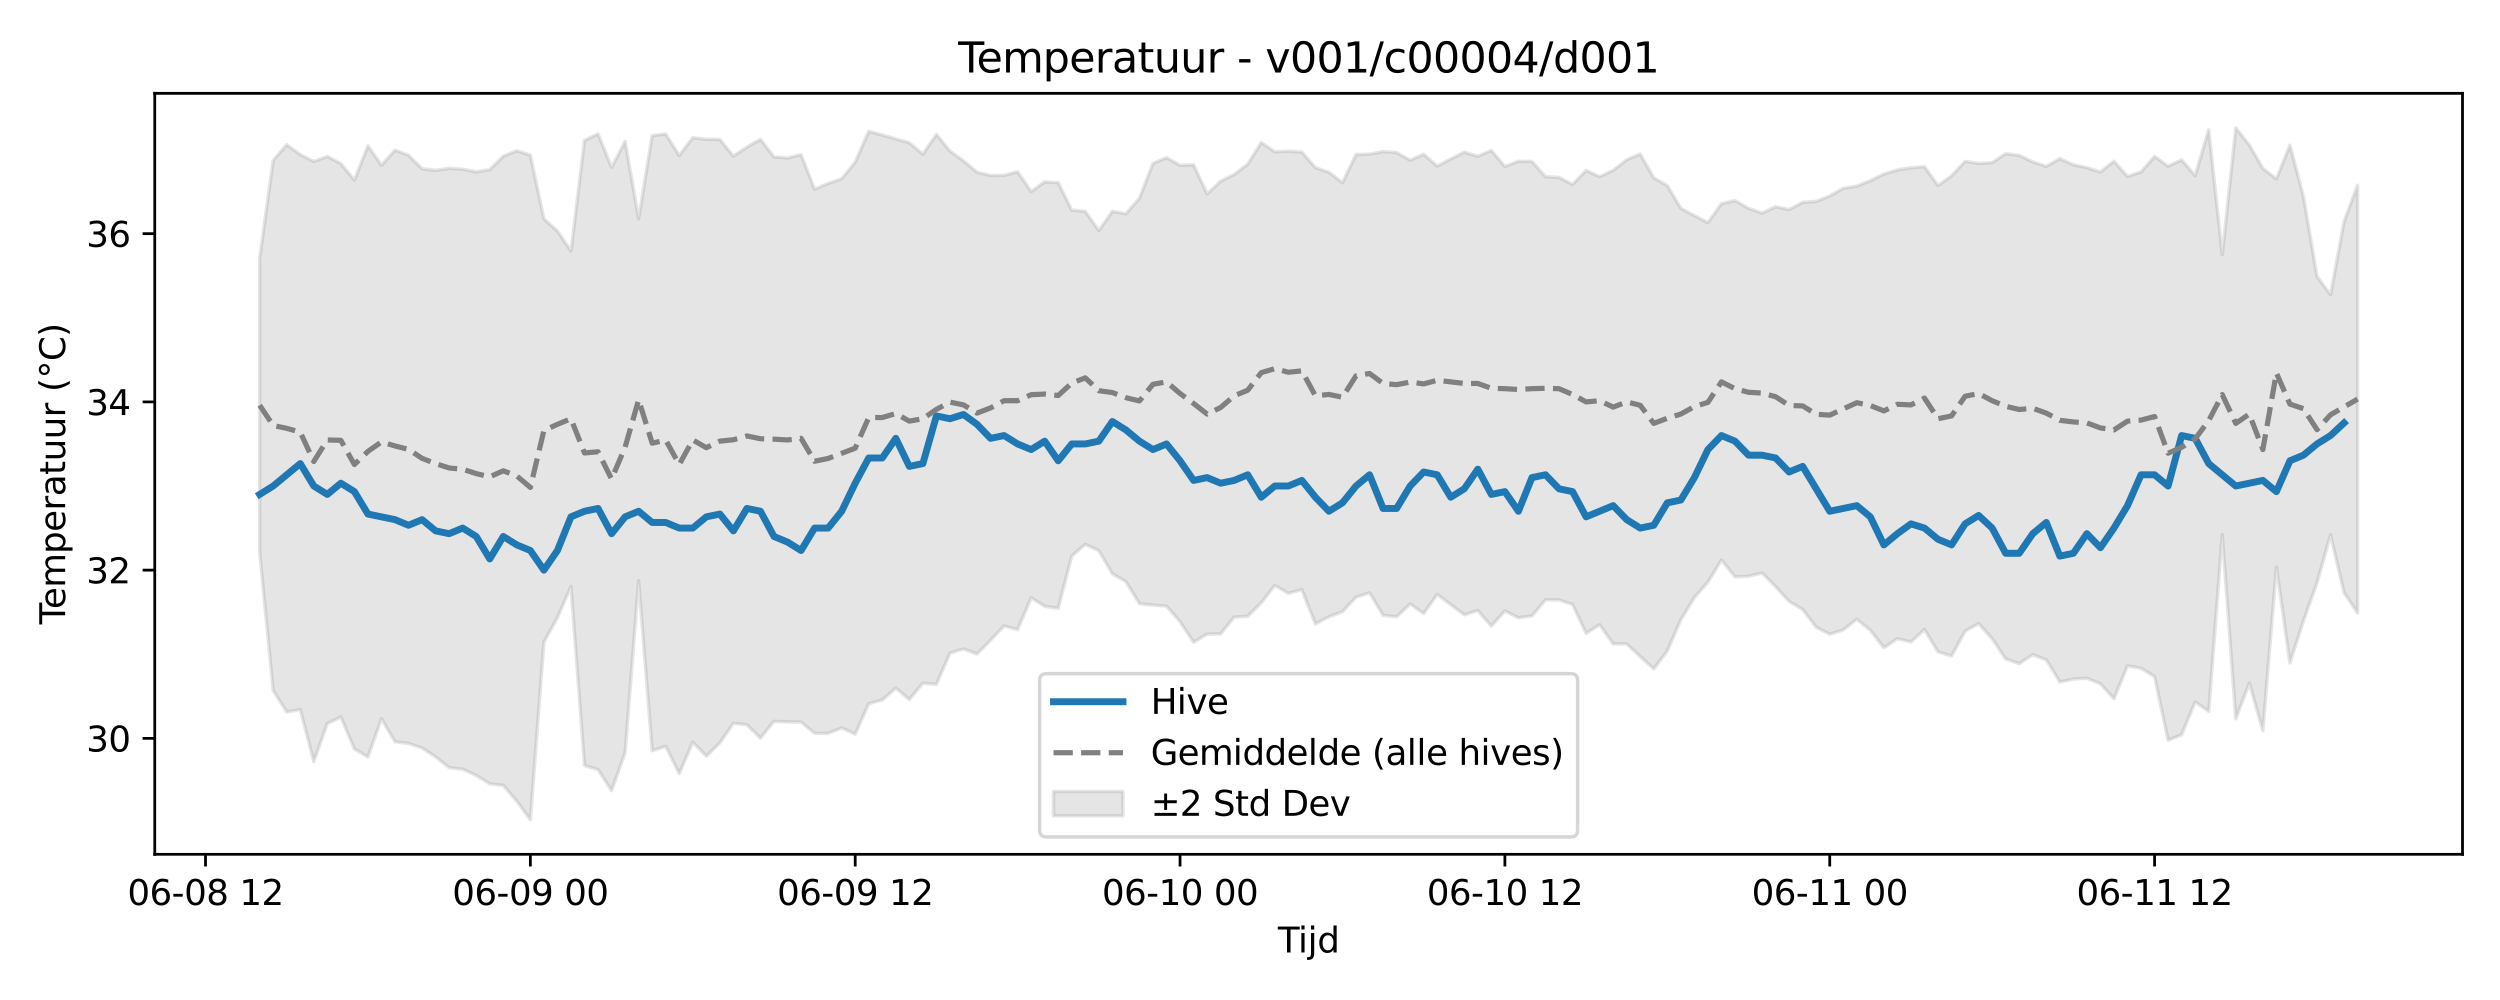 <?xml version="1.0" encoding="utf-8" standalone="no"?>
<!DOCTYPE svg PUBLIC "-//W3C//DTD SVG 1.1//EN"
  "http://www.w3.org/Graphics/SVG/1.1/DTD/svg11.dtd">
<svg xmlns:xlink="http://www.w3.org/1999/xlink" width="720pt" height="288pt" viewBox="0 0 720 288" xmlns="http://www.w3.org/2000/svg" version="1.1">
 <defs>
  <style type="text/css">*{stroke-linejoin: round; stroke-linecap: butt}</style>
 </defs>
 <g id="figure_1">
  <g id="patch_1">
   <path d="M 0 288 
L 720 288 
L 720 0 
L 0 0 
z
" style="fill: #ffffff"/>
  </g>
  <g id="axes_1">
   <g id="patch_2">
    <path d="M 44.57 246.04 
L 709.2 246.04 
L 709.2 26.88 
L 44.57 26.88 
z
" style="fill: #ffffff"/>
   </g>
   <g id="FillBetweenPolyCollection_1">
    <defs>
     <path id="mbc28a969ae" d="M 74.78 -213.606 
L 74.78 -128.963 
L 78.679 -89.103 
L 82.577 -82.957 
L 86.475 -83.626 
L 90.373 -68.701 
L 94.271 -79.645 
L 98.169 -81.492 
L 102.067 -72.284 
L 105.965 -70.018 
L 109.864 -81.007 
L 113.762 -74.368 
L 117.66 -73.886 
L 121.558 -72.576 
L 125.456 -70.032 
L 129.354 -66.911 
L 133.252 -66.468 
L 137.15 -64.689 
L 141.049 -62.23 
L 144.947 -61.813 
L 148.845 -57.256 
L 152.743 -51.922 
L 156.641 -103.058 
L 160.539 -110.128 
L 164.437 -119.093 
L 168.335 -67.538 
L 172.234 -66.352 
L 176.132 -60.285 
L 180.03 -71.196 
L 183.928 -120.732 
L 187.826 -71.797 
L 191.724 -73.058 
L 195.622 -65.21 
L 199.52 -74.254 
L 203.419 -70.231 
L 207.317 -74.052 
L 211.215 -79.679 
L 215.113 -79.271 
L 219.011 -75.41 
L 222.909 -80.245 
L 226.807 -80.083 
L 230.705 -80.036 
L 234.604 -76.801 
L 238.502 -76.781 
L 242.4 -78.378 
L 246.298 -76.568 
L 250.196 -85.342 
L 254.094 -86.393 
L 257.992 -89.825 
L 261.89 -86.552 
L 265.788 -91.234 
L 269.687 -90.917 
L 273.585 -99.903 
L 277.483 -101.111 
L 281.381 -99.646 
L 285.279 -103.599 
L 289.177 -107.704 
L 293.075 -106.668 
L 296.973 -115.84 
L 300.872 -113.388 
L 304.77 -112.816 
L 308.668 -127.865 
L 312.566 -131.222 
L 316.464 -129.406 
L 320.362 -122.736 
L 324.26 -120.5 
L 328.158 -114.125 
L 332.057 -113.734 
L 335.955 -113.431 
L 339.853 -108.961 
L 343.751 -103.052 
L 347.649 -105.371 
L 351.547 -105.459 
L 355.445 -110.261 
L 359.343 -110.515 
L 363.242 -114.401 
L 367.14 -119.373 
L 371.038 -117.132 
L 374.936 -118.176 
L 378.834 -108.302 
L 382.732 -110.401 
L 386.63 -111.833 
L 390.528 -116.006 
L 394.427 -117.283 
L 398.325 -110.783 
L 402.223 -110.362 
L 406.121 -114.052 
L 410.019 -111.315 
L 413.917 -116.803 
L 417.815 -113.85 
L 421.713 -110.939 
L 425.612 -112.144 
L 429.51 -107.679 
L 433.408 -112.063 
L 437.306 -110.089 
L 441.204 -110.619 
L 445.102 -115.235 
L 449 -115.211 
L 452.898 -113.918 
L 456.797 -105.578 
L 460.695 -108.087 
L 464.593 -102.569 
L 468.491 -102.527 
L 472.389 -98.906 
L 476.287 -95.357 
L 480.185 -100.537 
L 484.083 -109.514 
L 487.982 -115.905 
L 491.88 -120.343 
L 495.778 -126.709 
L 499.676 -121.885 
L 503.574 -122.047 
L 507.472 -122.964 
L 511.37 -119.045 
L 515.268 -114.792 
L 519.166 -112.476 
L 523.065 -107.357 
L 526.963 -105.339 
L 530.861 -106.581 
L 534.759 -109.649 
L 538.657 -106.475 
L 542.555 -101.447 
L 546.453 -104.062 
L 550.351 -103.11 
L 554.25 -106.71 
L 558.148 -100.258 
L 562.046 -99.067 
L 565.944 -106.209 
L 569.842 -108.419 
L 573.74 -104.037 
L 577.638 -98.226 
L 581.536 -96.881 
L 585.435 -99.453 
L 589.333 -97.963 
L 593.231 -91.594 
L 597.129 -92.425 
L 601.027 -92.69 
L 604.925 -91.048 
L 608.823 -86.785 
L 612.721 -96.249 
L 616.62 -95.524 
L 620.518 -93.137 
L 624.416 -74.818 
L 628.314 -76.4 
L 632.212 -85.84 
L 636.11 -83.128 
L 640.008 -134.065 
L 643.906 -80.967 
L 647.805 -91.269 
L 651.703 -77.557 
L 655.601 -124.711 
L 659.499 -97.068 
L 663.397 -109.19 
L 667.295 -120.132 
L 671.193 -133.965 
L 675.091 -117.283 
L 678.99 -111.473 
L 678.99 -234.649 
L 678.99 -234.649 
L 675.091 -224.195 
L 671.193 -203.113 
L 667.295 -208.386 
L 663.397 -231.414 
L 659.499 -246.169 
L 655.601 -236.484 
L 651.703 -239.494 
L 647.805 -246.239 
L 643.906 -251.158 
L 640.008 -214.641 
L 636.11 -250.612 
L 632.212 -237.403 
L 628.314 -241.944 
L 624.416 -240.133 
L 620.518 -242.948 
L 616.62 -238.485 
L 612.721 -237.184 
L 608.823 -241.571 
L 604.925 -238.463 
L 601.027 -239.704 
L 597.129 -240.546 
L 593.231 -242.3 
L 589.333 -240.084 
L 585.435 -241.363 
L 581.536 -243.242 
L 577.638 -243.743 
L 573.74 -241.162 
L 569.842 -240.933 
L 565.944 -241.527 
L 562.046 -237.364 
L 558.148 -234.559 
L 554.25 -239.988 
L 550.351 -239.667 
L 546.453 -239.061 
L 542.555 -237.869 
L 538.657 -235.955 
L 534.759 -234.396 
L 530.861 -233.773 
L 526.963 -231.554 
L 523.065 -229.997 
L 519.166 -229.723 
L 515.268 -227.638 
L 511.37 -228.461 
L 507.472 -226.618 
L 503.574 -227.997 
L 499.676 -230.235 
L 495.778 -229.334 
L 491.88 -223.894 
L 487.982 -225.91 
L 484.083 -227.994 
L 480.185 -234.549 
L 476.287 -236.768 
L 472.389 -243.64 
L 468.491 -241.98 
L 464.593 -238.939 
L 460.695 -237.112 
L 456.797 -238.928 
L 452.898 -234.857 
L 449 -236.91 
L 445.102 -237.116 
L 441.204 -241.501 
L 437.306 -241.57 
L 433.408 -240.057 
L 429.51 -244.672 
L 425.612 -242.975 
L 421.713 -244.18 
L 417.815 -242.193 
L 413.917 -240.162 
L 410.019 -243.574 
L 406.121 -241.875 
L 402.223 -244.066 
L 398.325 -244.337 
L 394.427 -243.605 
L 390.528 -243.497 
L 386.63 -235.365 
L 382.732 -238.412 
L 378.834 -239.704 
L 374.936 -244.211 
L 371.038 -244.447 
L 367.14 -244.283 
L 363.242 -246.948 
L 359.343 -240.721 
L 355.445 -237.745 
L 351.547 -235.818 
L 347.649 -232.137 
L 343.751 -240.532 
L 339.853 -240.391 
L 335.955 -242.611 
L 332.057 -240.924 
L 328.158 -230.92 
L 324.26 -226.429 
L 320.362 -227.155 
L 316.464 -221.561 
L 312.566 -227.128 
L 308.668 -227.486 
L 304.77 -235.383 
L 300.872 -235.618 
L 296.973 -232.82 
L 293.075 -238.531 
L 289.177 -237.495 
L 285.279 -237.447 
L 281.381 -238.4 
L 277.483 -241.665 
L 273.585 -244.488 
L 269.687 -249.283 
L 265.788 -243.583 
L 261.89 -246.88 
L 257.992 -247.991 
L 254.094 -249.116 
L 250.196 -250.167 
L 246.298 -241.291 
L 242.4 -236.52 
L 238.502 -235.157 
L 234.604 -233.521 
L 230.705 -243.475 
L 226.807 -242.506 
L 222.909 -242.806 
L 219.011 -247.871 
L 215.113 -245.625 
L 211.215 -243.025 
L 207.317 -247.845 
L 203.419 -247.897 
L 199.52 -248.335 
L 195.622 -243.228 
L 191.724 -249.415 
L 187.826 -248.946 
L 183.928 -224.986 
L 180.03 -247.24 
L 176.132 -239.809 
L 172.234 -249.431 
L 168.335 -247.552 
L 164.437 -215.724 
L 160.539 -221.459 
L 156.641 -224.976 
L 152.743 -243.327 
L 148.845 -244.568 
L 144.947 -243.01 
L 141.049 -239.133 
L 137.15 -238.52 
L 133.252 -239.278 
L 129.354 -239.528 
L 125.456 -238.944 
L 121.558 -239.4 
L 117.66 -243.281 
L 113.762 -244.76 
L 109.864 -240.428 
L 105.965 -245.995 
L 102.067 -236.154 
L 98.169 -240.866 
L 94.271 -242.944 
L 90.373 -241.487 
L 86.475 -243.461 
L 82.577 -246.322 
L 78.679 -241.792 
L 74.78 -213.606 
z
" style="stroke: #808080; stroke-opacity: 0.2"/>
    </defs>
    <g clip-path="url(#p307c1fec32)">
     <use xlink:href="#mbc28a969ae" x="0" y="288" style="fill: #808080; fill-opacity: 0.2; stroke: #808080; stroke-opacity: 0.2"/>
    </g>
   </g>
   <g id="matplotlib.axis_1">
    <g id="xtick_1">
     <g id="line2d_1">
      <defs>
       <path id="m9d43125514" d="M 0 0 
L 0 3.5 
" style="stroke: #000000; stroke-width: 0.8"/>
      </defs>
      <g>
       <use xlink:href="#m9d43125514" x="59.188" y="246.04" style="stroke: #000000; stroke-width: 0.8"/>
      </g>
     </g>
     <g id="text_1">
      <!-- 06-08 12 -->
      <g transform="translate(36.707 260.638) scale(0.1 -0.1)">
       <defs>
        <path id="DejaVuSans-30" d="M 2034 4250 
Q 1547 4250 1301 3770 
Q 1056 3291 1056 2328 
Q 1056 1369 1301 889 
Q 1547 409 2034 409 
Q 2525 409 2770 889 
Q 3016 1369 3016 2328 
Q 3016 3291 2770 3770 
Q 2525 4250 2034 4250 
z
M 2034 4750 
Q 2819 4750 3233 4129 
Q 3647 3509 3647 2328 
Q 3647 1150 3233 529 
Q 2819 -91 2034 -91 
Q 1250 -91 836 529 
Q 422 1150 422 2328 
Q 422 3509 836 4129 
Q 1250 4750 2034 4750 
z
" transform="scale(0.016)"/>
        <path id="DejaVuSans-36" d="M 2113 2584 
Q 1688 2584 1439 2293 
Q 1191 2003 1191 1497 
Q 1191 994 1439 701 
Q 1688 409 2113 409 
Q 2538 409 2786 701 
Q 3034 994 3034 1497 
Q 3034 2003 2786 2293 
Q 2538 2584 2113 2584 
z
M 3366 4563 
L 3366 3988 
Q 3128 4100 2886 4159 
Q 2644 4219 2406 4219 
Q 1781 4219 1451 3797 
Q 1122 3375 1075 2522 
Q 1259 2794 1537 2939 
Q 1816 3084 2150 3084 
Q 2853 3084 3261 2657 
Q 3669 2231 3669 1497 
Q 3669 778 3244 343 
Q 2819 -91 2113 -91 
Q 1303 -91 875 529 
Q 447 1150 447 2328 
Q 447 3434 972 4092 
Q 1497 4750 2381 4750 
Q 2619 4750 2861 4703 
Q 3103 4656 3366 4563 
z
" transform="scale(0.016)"/>
        <path id="DejaVuSans-2d" d="M 313 2009 
L 1997 2009 
L 1997 1497 
L 313 1497 
L 313 2009 
z
" transform="scale(0.016)"/>
        <path id="DejaVuSans-38" d="M 2034 2216 
Q 1584 2216 1326 1975 
Q 1069 1734 1069 1313 
Q 1069 891 1326 650 
Q 1584 409 2034 409 
Q 2484 409 2743 651 
Q 3003 894 3003 1313 
Q 3003 1734 2745 1975 
Q 2488 2216 2034 2216 
z
M 1403 2484 
Q 997 2584 770 2862 
Q 544 3141 544 3541 
Q 544 4100 942 4425 
Q 1341 4750 2034 4750 
Q 2731 4750 3128 4425 
Q 3525 4100 3525 3541 
Q 3525 3141 3298 2862 
Q 3072 2584 2669 2484 
Q 3125 2378 3379 2068 
Q 3634 1759 3634 1313 
Q 3634 634 3220 271 
Q 2806 -91 2034 -91 
Q 1263 -91 848 271 
Q 434 634 434 1313 
Q 434 1759 690 2068 
Q 947 2378 1403 2484 
z
M 1172 3481 
Q 1172 3119 1398 2916 
Q 1625 2713 2034 2713 
Q 2441 2713 2670 2916 
Q 2900 3119 2900 3481 
Q 2900 3844 2670 4047 
Q 2441 4250 2034 4250 
Q 1625 4250 1398 4047 
Q 1172 3844 1172 3481 
z
" transform="scale(0.016)"/>
        <path id="DejaVuSans-20" transform="scale(0.016)"/>
        <path id="DejaVuSans-31" d="M 794 531 
L 1825 531 
L 1825 4091 
L 703 3866 
L 703 4441 
L 1819 4666 
L 2450 4666 
L 2450 531 
L 3481 531 
L 3481 0 
L 794 0 
L 794 531 
z
" transform="scale(0.016)"/>
        <path id="DejaVuSans-32" d="M 1228 531 
L 3431 531 
L 3431 0 
L 469 0 
L 469 531 
Q 828 903 1448 1529 
Q 2069 2156 2228 2338 
Q 2531 2678 2651 2914 
Q 2772 3150 2772 3378 
Q 2772 3750 2511 3984 
Q 2250 4219 1831 4219 
Q 1534 4219 1204 4116 
Q 875 4013 500 3803 
L 500 4441 
Q 881 4594 1212 4672 
Q 1544 4750 1819 4750 
Q 2544 4750 2975 4387 
Q 3406 4025 3406 3419 
Q 3406 3131 3298 2873 
Q 3191 2616 2906 2266 
Q 2828 2175 2409 1742 
Q 1991 1309 1228 531 
z
" transform="scale(0.016)"/>
       </defs>
       <use xlink:href="#DejaVuSans-30"/>
       <use xlink:href="#DejaVuSans-36" transform="translate(63.623 0)"/>
       <use xlink:href="#DejaVuSans-2d" transform="translate(127.246 0)"/>
       <use xlink:href="#DejaVuSans-30" transform="translate(163.33 0)"/>
       <use xlink:href="#DejaVuSans-38" transform="translate(226.953 0)"/>
       <use xlink:href="#DejaVuSans-20" transform="translate(290.576 0)"/>
       <use xlink:href="#DejaVuSans-31" transform="translate(322.363 0)"/>
       <use xlink:href="#DejaVuSans-32" transform="translate(385.986 0)"/>
      </g>
     </g>
    </g>
    <g id="xtick_2">
     <g id="line2d_2">
      <g>
       <use xlink:href="#m9d43125514" x="152.743" y="246.04" style="stroke: #000000; stroke-width: 0.8"/>
      </g>
     </g>
     <g id="text_2">
      <!-- 06-09 00 -->
      <g transform="translate(130.262 260.638) scale(0.1 -0.1)">
       <defs>
        <path id="DejaVuSans-39" d="M 703 97 
L 703 672 
Q 941 559 1184 500 
Q 1428 441 1663 441 
Q 2288 441 2617 861 
Q 2947 1281 2994 2138 
Q 2813 1869 2534 1725 
Q 2256 1581 1919 1581 
Q 1219 1581 811 2004 
Q 403 2428 403 3163 
Q 403 3881 828 4315 
Q 1253 4750 1959 4750 
Q 2769 4750 3195 4129 
Q 3622 3509 3622 2328 
Q 3622 1225 3098 567 
Q 2575 -91 1691 -91 
Q 1453 -91 1209 -44 
Q 966 3 703 97 
z
M 1959 2075 
Q 2384 2075 2632 2365 
Q 2881 2656 2881 3163 
Q 2881 3666 2632 3958 
Q 2384 4250 1959 4250 
Q 1534 4250 1286 3958 
Q 1038 3666 1038 3163 
Q 1038 2656 1286 2365 
Q 1534 2075 1959 2075 
z
" transform="scale(0.016)"/>
       </defs>
       <use xlink:href="#DejaVuSans-30"/>
       <use xlink:href="#DejaVuSans-36" transform="translate(63.623 0)"/>
       <use xlink:href="#DejaVuSans-2d" transform="translate(127.246 0)"/>
       <use xlink:href="#DejaVuSans-30" transform="translate(163.33 0)"/>
       <use xlink:href="#DejaVuSans-39" transform="translate(226.953 0)"/>
       <use xlink:href="#DejaVuSans-20" transform="translate(290.576 0)"/>
       <use xlink:href="#DejaVuSans-30" transform="translate(322.363 0)"/>
       <use xlink:href="#DejaVuSans-30" transform="translate(385.986 0)"/>
      </g>
     </g>
    </g>
    <g id="xtick_3">
     <g id="line2d_3">
      <g>
       <use xlink:href="#m9d43125514" x="246.298" y="246.04" style="stroke: #000000; stroke-width: 0.8"/>
      </g>
     </g>
     <g id="text_3">
      <!-- 06-09 12 -->
      <g transform="translate(223.817 260.638) scale(0.1 -0.1)">
       <use xlink:href="#DejaVuSans-30"/>
       <use xlink:href="#DejaVuSans-36" transform="translate(63.623 0)"/>
       <use xlink:href="#DejaVuSans-2d" transform="translate(127.246 0)"/>
       <use xlink:href="#DejaVuSans-30" transform="translate(163.33 0)"/>
       <use xlink:href="#DejaVuSans-39" transform="translate(226.953 0)"/>
       <use xlink:href="#DejaVuSans-20" transform="translate(290.576 0)"/>
       <use xlink:href="#DejaVuSans-31" transform="translate(322.363 0)"/>
       <use xlink:href="#DejaVuSans-32" transform="translate(385.986 0)"/>
      </g>
     </g>
    </g>
    <g id="xtick_4">
     <g id="line2d_4">
      <g>
       <use xlink:href="#m9d43125514" x="339.853" y="246.04" style="stroke: #000000; stroke-width: 0.8"/>
      </g>
     </g>
     <g id="text_4">
      <!-- 06-10 00 -->
      <g transform="translate(317.372 260.638) scale(0.1 -0.1)">
       <use xlink:href="#DejaVuSans-30"/>
       <use xlink:href="#DejaVuSans-36" transform="translate(63.623 0)"/>
       <use xlink:href="#DejaVuSans-2d" transform="translate(127.246 0)"/>
       <use xlink:href="#DejaVuSans-31" transform="translate(163.33 0)"/>
       <use xlink:href="#DejaVuSans-30" transform="translate(226.953 0)"/>
       <use xlink:href="#DejaVuSans-20" transform="translate(290.576 0)"/>
       <use xlink:href="#DejaVuSans-30" transform="translate(322.363 0)"/>
       <use xlink:href="#DejaVuSans-30" transform="translate(385.986 0)"/>
      </g>
     </g>
    </g>
    <g id="xtick_5">
     <g id="line2d_5">
      <g>
       <use xlink:href="#m9d43125514" x="433.408" y="246.04" style="stroke: #000000; stroke-width: 0.8"/>
      </g>
     </g>
     <g id="text_5">
      <!-- 06-10 12 -->
      <g transform="translate(410.927 260.638) scale(0.1 -0.1)">
       <use xlink:href="#DejaVuSans-30"/>
       <use xlink:href="#DejaVuSans-36" transform="translate(63.623 0)"/>
       <use xlink:href="#DejaVuSans-2d" transform="translate(127.246 0)"/>
       <use xlink:href="#DejaVuSans-31" transform="translate(163.33 0)"/>
       <use xlink:href="#DejaVuSans-30" transform="translate(226.953 0)"/>
       <use xlink:href="#DejaVuSans-20" transform="translate(290.576 0)"/>
       <use xlink:href="#DejaVuSans-31" transform="translate(322.363 0)"/>
       <use xlink:href="#DejaVuSans-32" transform="translate(385.986 0)"/>
      </g>
     </g>
    </g>
    <g id="xtick_6">
     <g id="line2d_6">
      <g>
       <use xlink:href="#m9d43125514" x="526.963" y="246.04" style="stroke: #000000; stroke-width: 0.8"/>
      </g>
     </g>
     <g id="text_6">
      <!-- 06-11 00 -->
      <g transform="translate(504.482 260.638) scale(0.1 -0.1)">
       <use xlink:href="#DejaVuSans-30"/>
       <use xlink:href="#DejaVuSans-36" transform="translate(63.623 0)"/>
       <use xlink:href="#DejaVuSans-2d" transform="translate(127.246 0)"/>
       <use xlink:href="#DejaVuSans-31" transform="translate(163.33 0)"/>
       <use xlink:href="#DejaVuSans-31" transform="translate(226.953 0)"/>
       <use xlink:href="#DejaVuSans-20" transform="translate(290.576 0)"/>
       <use xlink:href="#DejaVuSans-30" transform="translate(322.363 0)"/>
       <use xlink:href="#DejaVuSans-30" transform="translate(385.986 0)"/>
      </g>
     </g>
    </g>
    <g id="xtick_7">
     <g id="line2d_7">
      <g>
       <use xlink:href="#m9d43125514" x="620.518" y="246.04" style="stroke: #000000; stroke-width: 0.8"/>
      </g>
     </g>
     <g id="text_7">
      <!-- 06-11 12 -->
      <g transform="translate(598.037 260.638) scale(0.1 -0.1)">
       <use xlink:href="#DejaVuSans-30"/>
       <use xlink:href="#DejaVuSans-36" transform="translate(63.623 0)"/>
       <use xlink:href="#DejaVuSans-2d" transform="translate(127.246 0)"/>
       <use xlink:href="#DejaVuSans-31" transform="translate(163.33 0)"/>
       <use xlink:href="#DejaVuSans-31" transform="translate(226.953 0)"/>
       <use xlink:href="#DejaVuSans-20" transform="translate(290.576 0)"/>
       <use xlink:href="#DejaVuSans-31" transform="translate(322.363 0)"/>
       <use xlink:href="#DejaVuSans-32" transform="translate(385.986 0)"/>
      </g>
     </g>
    </g>
    <g id="text_8">
     <!-- Tijd -->
     <g transform="translate(368.035 274.317) scale(0.1 -0.1)">
      <defs>
       <path id="DejaVuSans-54" d="M -19 4666 
L 3928 4666 
L 3928 4134 
L 2272 4134 
L 2272 0 
L 1638 0 
L 1638 4134 
L -19 4134 
L -19 4666 
z
" transform="scale(0.016)"/>
       <path id="DejaVuSans-69" d="M 603 3500 
L 1178 3500 
L 1178 0 
L 603 0 
L 603 3500 
z
M 603 4863 
L 1178 4863 
L 1178 4134 
L 603 4134 
L 603 4863 
z
" transform="scale(0.016)"/>
       <path id="DejaVuSans-6a" d="M 603 3500 
L 1178 3500 
L 1178 -63 
Q 1178 -731 923 -1031 
Q 669 -1331 103 -1331 
L -116 -1331 
L -116 -844 
L 38 -844 
Q 366 -844 484 -692 
Q 603 -541 603 -63 
L 603 3500 
z
M 603 4863 
L 1178 4863 
L 1178 4134 
L 603 4134 
L 603 4863 
z
" transform="scale(0.016)"/>
       <path id="DejaVuSans-64" d="M 2906 2969 
L 2906 4863 
L 3481 4863 
L 3481 0 
L 2906 0 
L 2906 525 
Q 2725 213 2448 61 
Q 2172 -91 1784 -91 
Q 1150 -91 751 415 
Q 353 922 353 1747 
Q 353 2572 751 3078 
Q 1150 3584 1784 3584 
Q 2172 3584 2448 3432 
Q 2725 3281 2906 2969 
z
M 947 1747 
Q 947 1113 1208 752 
Q 1469 391 1925 391 
Q 2381 391 2643 752 
Q 2906 1113 2906 1747 
Q 2906 2381 2643 2742 
Q 2381 3103 1925 3103 
Q 1469 3103 1208 2742 
Q 947 2381 947 1747 
z
" transform="scale(0.016)"/>
      </defs>
      <use xlink:href="#DejaVuSans-54"/>
      <use xlink:href="#DejaVuSans-69" transform="translate(57.959 0)"/>
      <use xlink:href="#DejaVuSans-6a" transform="translate(85.742 0)"/>
      <use xlink:href="#DejaVuSans-64" transform="translate(113.525 0)"/>
     </g>
    </g>
   </g>
   <g id="matplotlib.axis_2">
    <g id="ytick_1">
     <g id="line2d_8">
      <defs>
       <path id="mc874144a74" d="M 0 0 
L -3.5 0 
" style="stroke: #000000; stroke-width: 0.8"/>
      </defs>
      <g>
       <use xlink:href="#mc874144a74" x="44.57" y="212.648" style="stroke: #000000; stroke-width: 0.8"/>
      </g>
     </g>
     <g id="text_9">
      <!-- 30 -->
      <g transform="translate(24.845 216.447) scale(0.1 -0.1)">
       <defs>
        <path id="DejaVuSans-33" d="M 2597 2516 
Q 3050 2419 3304 2112 
Q 3559 1806 3559 1356 
Q 3559 666 3084 287 
Q 2609 -91 1734 -91 
Q 1441 -91 1130 -33 
Q 819 25 488 141 
L 488 750 
Q 750 597 1062 519 
Q 1375 441 1716 441 
Q 2309 441 2620 675 
Q 2931 909 2931 1356 
Q 2931 1769 2642 2001 
Q 2353 2234 1838 2234 
L 1294 2234 
L 1294 2753 
L 1863 2753 
Q 2328 2753 2575 2939 
Q 2822 3125 2822 3475 
Q 2822 3834 2567 4026 
Q 2313 4219 1838 4219 
Q 1578 4219 1281 4162 
Q 984 4106 628 3988 
L 628 4550 
Q 988 4650 1302 4700 
Q 1616 4750 1894 4750 
Q 2613 4750 3031 4423 
Q 3450 4097 3450 3541 
Q 3450 3153 3228 2886 
Q 3006 2619 2597 2516 
z
" transform="scale(0.016)"/>
       </defs>
       <use xlink:href="#DejaVuSans-33"/>
       <use xlink:href="#DejaVuSans-30" transform="translate(63.623 0)"/>
      </g>
     </g>
    </g>
    <g id="ytick_2">
     <g id="line2d_9">
      <g>
       <use xlink:href="#mc874144a74" x="44.57" y="164.197" style="stroke: #000000; stroke-width: 0.8"/>
      </g>
     </g>
     <g id="text_10">
      <!-- 32 -->
      <g transform="translate(24.845 167.996) scale(0.1 -0.1)">
       <use xlink:href="#DejaVuSans-33"/>
       <use xlink:href="#DejaVuSans-32" transform="translate(63.623 0)"/>
      </g>
     </g>
    </g>
    <g id="ytick_3">
     <g id="line2d_10">
      <g>
       <use xlink:href="#mc874144a74" x="44.57" y="115.747" style="stroke: #000000; stroke-width: 0.8"/>
      </g>
     </g>
     <g id="text_11">
      <!-- 34 -->
      <g transform="translate(24.845 119.546) scale(0.1 -0.1)">
       <defs>
        <path id="DejaVuSans-34" d="M 2419 4116 
L 825 1625 
L 2419 1625 
L 2419 4116 
z
M 2253 4666 
L 3047 4666 
L 3047 1625 
L 3713 1625 
L 3713 1100 
L 3047 1100 
L 3047 0 
L 2419 0 
L 2419 1100 
L 313 1100 
L 313 1709 
L 2253 4666 
z
" transform="scale(0.016)"/>
       </defs>
       <use xlink:href="#DejaVuSans-33"/>
       <use xlink:href="#DejaVuSans-34" transform="translate(63.623 0)"/>
      </g>
     </g>
    </g>
    <g id="ytick_4">
     <g id="line2d_11">
      <g>
       <use xlink:href="#mc874144a74" x="44.57" y="67.296" style="stroke: #000000; stroke-width: 0.8"/>
      </g>
     </g>
     <g id="text_12">
      <!-- 36 -->
      <g transform="translate(24.845 71.095) scale(0.1 -0.1)">
       <use xlink:href="#DejaVuSans-33"/>
       <use xlink:href="#DejaVuSans-36" transform="translate(63.623 0)"/>
      </g>
     </g>
    </g>
    <g id="text_13">
     <!-- Temperatuur (°C) -->
     <g transform="translate(18.765 179.816) rotate(-90) scale(0.1 -0.1)">
      <defs>
       <path id="DejaVuSans-65" d="M 3597 1894 
L 3597 1613 
L 953 1613 
Q 991 1019 1311 708 
Q 1631 397 2203 397 
Q 2534 397 2845 478 
Q 3156 559 3463 722 
L 3463 178 
Q 3153 47 2828 -22 
Q 2503 -91 2169 -91 
Q 1331 -91 842 396 
Q 353 884 353 1716 
Q 353 2575 817 3079 
Q 1281 3584 2069 3584 
Q 2775 3584 3186 3129 
Q 3597 2675 3597 1894 
z
M 3022 2063 
Q 3016 2534 2758 2815 
Q 2500 3097 2075 3097 
Q 1594 3097 1305 2825 
Q 1016 2553 972 2059 
L 3022 2063 
z
" transform="scale(0.016)"/>
       <path id="DejaVuSans-6d" d="M 3328 2828 
Q 3544 3216 3844 3400 
Q 4144 3584 4550 3584 
Q 5097 3584 5394 3201 
Q 5691 2819 5691 2113 
L 5691 0 
L 5113 0 
L 5113 2094 
Q 5113 2597 4934 2840 
Q 4756 3084 4391 3084 
Q 3944 3084 3684 2787 
Q 3425 2491 3425 1978 
L 3425 0 
L 2847 0 
L 2847 2094 
Q 2847 2600 2669 2842 
Q 2491 3084 2119 3084 
Q 1678 3084 1418 2786 
Q 1159 2488 1159 1978 
L 1159 0 
L 581 0 
L 581 3500 
L 1159 3500 
L 1159 2956 
Q 1356 3278 1631 3431 
Q 1906 3584 2284 3584 
Q 2666 3584 2933 3390 
Q 3200 3197 3328 2828 
z
" transform="scale(0.016)"/>
       <path id="DejaVuSans-70" d="M 1159 525 
L 1159 -1331 
L 581 -1331 
L 581 3500 
L 1159 3500 
L 1159 2969 
Q 1341 3281 1617 3432 
Q 1894 3584 2278 3584 
Q 2916 3584 3314 3078 
Q 3713 2572 3713 1747 
Q 3713 922 3314 415 
Q 2916 -91 2278 -91 
Q 1894 -91 1617 61 
Q 1341 213 1159 525 
z
M 3116 1747 
Q 3116 2381 2855 2742 
Q 2594 3103 2138 3103 
Q 1681 3103 1420 2742 
Q 1159 2381 1159 1747 
Q 1159 1113 1420 752 
Q 1681 391 2138 391 
Q 2594 391 2855 752 
Q 3116 1113 3116 1747 
z
" transform="scale(0.016)"/>
       <path id="DejaVuSans-72" d="M 2631 2963 
Q 2534 3019 2420 3045 
Q 2306 3072 2169 3072 
Q 1681 3072 1420 2755 
Q 1159 2438 1159 1844 
L 1159 0 
L 581 0 
L 581 3500 
L 1159 3500 
L 1159 2956 
Q 1341 3275 1631 3429 
Q 1922 3584 2338 3584 
Q 2397 3584 2469 3576 
Q 2541 3569 2628 3553 
L 2631 2963 
z
" transform="scale(0.016)"/>
       <path id="DejaVuSans-61" d="M 2194 1759 
Q 1497 1759 1228 1600 
Q 959 1441 959 1056 
Q 959 750 1161 570 
Q 1363 391 1709 391 
Q 2188 391 2477 730 
Q 2766 1069 2766 1631 
L 2766 1759 
L 2194 1759 
z
M 3341 1997 
L 3341 0 
L 2766 0 
L 2766 531 
Q 2569 213 2275 61 
Q 1981 -91 1556 -91 
Q 1019 -91 701 211 
Q 384 513 384 1019 
Q 384 1609 779 1909 
Q 1175 2209 1959 2209 
L 2766 2209 
L 2766 2266 
Q 2766 2663 2505 2880 
Q 2244 3097 1772 3097 
Q 1472 3097 1187 3025 
Q 903 2953 641 2809 
L 641 3341 
Q 956 3463 1253 3523 
Q 1550 3584 1831 3584 
Q 2591 3584 2966 3190 
Q 3341 2797 3341 1997 
z
" transform="scale(0.016)"/>
       <path id="DejaVuSans-74" d="M 1172 4494 
L 1172 3500 
L 2356 3500 
L 2356 3053 
L 1172 3053 
L 1172 1153 
Q 1172 725 1289 603 
Q 1406 481 1766 481 
L 2356 481 
L 2356 0 
L 1766 0 
Q 1100 0 847 248 
Q 594 497 594 1153 
L 594 3053 
L 172 3053 
L 172 3500 
L 594 3500 
L 594 4494 
L 1172 4494 
z
" transform="scale(0.016)"/>
       <path id="DejaVuSans-75" d="M 544 1381 
L 544 3500 
L 1119 3500 
L 1119 1403 
Q 1119 906 1312 657 
Q 1506 409 1894 409 
Q 2359 409 2629 706 
Q 2900 1003 2900 1516 
L 2900 3500 
L 3475 3500 
L 3475 0 
L 2900 0 
L 2900 538 
Q 2691 219 2414 64 
Q 2138 -91 1772 -91 
Q 1169 -91 856 284 
Q 544 659 544 1381 
z
M 1991 3584 
L 1991 3584 
z
" transform="scale(0.016)"/>
       <path id="DejaVuSans-28" d="M 1984 4856 
Q 1566 4138 1362 3434 
Q 1159 2731 1159 2009 
Q 1159 1288 1364 580 
Q 1569 -128 1984 -844 
L 1484 -844 
Q 1016 -109 783 600 
Q 550 1309 550 2009 
Q 550 2706 781 3412 
Q 1013 4119 1484 4856 
L 1984 4856 
z
" transform="scale(0.016)"/>
       <path id="DejaVuSans-b0" d="M 1600 4347 
Q 1350 4347 1178 4173 
Q 1006 4000 1006 3750 
Q 1006 3503 1178 3333 
Q 1350 3163 1600 3163 
Q 1850 3163 2022 3333 
Q 2194 3503 2194 3750 
Q 2194 3997 2020 4172 
Q 1847 4347 1600 4347 
z
M 1600 4750 
Q 1800 4750 1984 4673 
Q 2169 4597 2303 4453 
Q 2447 4313 2519 4134 
Q 2591 3956 2591 3750 
Q 2591 3338 2302 3052 
Q 2013 2766 1594 2766 
Q 1172 2766 890 3047 
Q 609 3328 609 3750 
Q 609 4169 896 4459 
Q 1184 4750 1600 4750 
z
" transform="scale(0.016)"/>
       <path id="DejaVuSans-43" d="M 4122 4306 
L 4122 3641 
Q 3803 3938 3442 4084 
Q 3081 4231 2675 4231 
Q 1875 4231 1450 3742 
Q 1025 3253 1025 2328 
Q 1025 1406 1450 917 
Q 1875 428 2675 428 
Q 3081 428 3442 575 
Q 3803 722 4122 1019 
L 4122 359 
Q 3791 134 3420 21 
Q 3050 -91 2638 -91 
Q 1578 -91 968 557 
Q 359 1206 359 2328 
Q 359 3453 968 4101 
Q 1578 4750 2638 4750 
Q 3056 4750 3426 4639 
Q 3797 4528 4122 4306 
z
" transform="scale(0.016)"/>
       <path id="DejaVuSans-29" d="M 513 4856 
L 1013 4856 
Q 1481 4119 1714 3412 
Q 1947 2706 1947 2009 
Q 1947 1309 1714 600 
Q 1481 -109 1013 -844 
L 513 -844 
Q 928 -128 1133 580 
Q 1338 1288 1338 2009 
Q 1338 2731 1133 3434 
Q 928 4138 513 4856 
z
" transform="scale(0.016)"/>
      </defs>
      <use xlink:href="#DejaVuSans-54"/>
      <use xlink:href="#DejaVuSans-65" transform="translate(44.084 0)"/>
      <use xlink:href="#DejaVuSans-6d" transform="translate(105.607 0)"/>
      <use xlink:href="#DejaVuSans-70" transform="translate(203.02 0)"/>
      <use xlink:href="#DejaVuSans-65" transform="translate(266.496 0)"/>
      <use xlink:href="#DejaVuSans-72" transform="translate(328.02 0)"/>
      <use xlink:href="#DejaVuSans-61" transform="translate(369.133 0)"/>
      <use xlink:href="#DejaVuSans-74" transform="translate(430.412 0)"/>
      <use xlink:href="#DejaVuSans-75" transform="translate(469.621 0)"/>
      <use xlink:href="#DejaVuSans-75" transform="translate(533 0)"/>
      <use xlink:href="#DejaVuSans-72" transform="translate(596.379 0)"/>
      <use xlink:href="#DejaVuSans-20" transform="translate(637.492 0)"/>
      <use xlink:href="#DejaVuSans-28" transform="translate(669.279 0)"/>
      <use xlink:href="#DejaVuSans-b0" transform="translate(708.293 0)"/>
      <use xlink:href="#DejaVuSans-43" transform="translate(758.293 0)"/>
      <use xlink:href="#DejaVuSans-29" transform="translate(828.117 0)"/>
     </g>
    </g>
   </g>
   <g id="line2d_12">
    <path d="M 74.78 142.394 
L 78.679 139.972 
L 86.475 133.512 
L 90.373 139.972 
L 94.271 142.394 
L 98.169 139.164 
L 102.067 141.587 
L 105.965 148.047 
L 113.762 149.662 
L 117.66 151.277 
L 121.558 149.662 
L 125.456 152.892 
L 129.354 153.7 
L 133.252 152.085 
L 137.15 154.507 
L 141.049 160.967 
L 144.947 154.507 
L 148.845 156.93 
L 152.743 158.545 
L 156.641 164.197 
L 160.539 158.545 
L 164.437 148.854 
L 168.335 147.239 
L 172.234 146.432 
L 176.132 153.7 
L 180.03 148.854 
L 183.928 147.239 
L 187.826 150.47 
L 191.724 150.47 
L 195.622 152.085 
L 199.52 152.085 
L 203.419 148.854 
L 207.317 148.047 
L 211.215 152.892 
L 215.113 146.432 
L 219.011 147.239 
L 222.909 154.507 
L 226.807 156.122 
L 230.705 158.545 
L 234.604 152.085 
L 238.502 152.085 
L 242.4 147.239 
L 246.298 139.164 
L 250.196 131.897 
L 254.094 131.897 
L 257.992 126.244 
L 261.89 134.319 
L 265.788 133.512 
L 269.687 119.784 
L 273.585 120.592 
L 277.483 119.38 
L 281.381 122.207 
L 285.279 126.244 
L 289.177 125.437 
L 293.075 127.859 
L 296.973 129.474 
L 300.872 127.052 
L 304.77 132.704 
L 308.668 127.859 
L 312.566 127.859 
L 316.464 127.052 
L 320.362 121.399 
L 324.26 123.822 
L 328.158 127.052 
L 332.057 129.474 
L 335.955 127.859 
L 339.853 132.704 
L 343.751 138.357 
L 347.649 137.549 
L 351.547 139.164 
L 355.445 138.357 
L 359.343 136.742 
L 363.242 143.202 
L 367.14 139.972 
L 371.038 139.972 
L 374.936 138.357 
L 378.834 143.202 
L 382.732 147.239 
L 386.63 144.817 
L 390.528 139.972 
L 394.427 136.742 
L 398.325 146.432 
L 402.223 146.432 
L 406.121 139.972 
L 410.019 135.934 
L 413.917 136.742 
L 417.815 143.202 
L 421.713 140.779 
L 425.612 135.127 
L 429.51 142.394 
L 433.408 141.587 
L 437.306 147.239 
L 441.204 137.549 
L 445.102 136.742 
L 449 140.779 
L 452.898 141.587 
L 456.797 148.854 
L 464.593 145.624 
L 468.491 149.662 
L 472.389 152.085 
L 476.287 151.277 
L 480.185 144.817 
L 484.083 144.009 
L 487.982 137.549 
L 491.88 129.474 
L 495.778 125.437 
L 499.676 127.052 
L 503.574 131.089 
L 507.472 131.089 
L 511.37 131.897 
L 515.268 135.934 
L 519.166 134.319 
L 526.963 147.239 
L 534.759 145.624 
L 538.657 148.854 
L 542.555 156.93 
L 546.453 153.7 
L 550.351 150.873 
L 554.25 152.085 
L 558.148 155.315 
L 562.046 156.93 
L 565.944 150.873 
L 569.842 148.451 
L 573.74 152.085 
L 577.638 159.352 
L 581.536 159.352 
L 585.435 153.7 
L 589.333 150.47 
L 593.231 160.16 
L 597.129 159.352 
L 601.027 153.7 
L 604.925 157.737 
L 608.823 152.085 
L 612.721 145.624 
L 616.62 136.742 
L 620.518 136.742 
L 624.416 139.972 
L 628.314 125.437 
L 632.212 126.244 
L 636.11 133.512 
L 643.906 139.972 
L 651.703 138.357 
L 655.601 141.587 
L 659.499 132.704 
L 663.397 131.089 
L 667.295 127.859 
L 671.193 125.437 
L 675.091 121.803 
L 675.091 121.803 
" clip-path="url(#p307c1fec32)" style="fill: none; stroke: #1f77b4; stroke-width: 2; stroke-linecap: square"/>
   </g>
   <g id="line2d_13">
    <path d="M 74.78 116.716 
L 78.679 122.553 
L 82.577 123.36 
L 86.475 124.456 
L 90.373 132.906 
L 94.271 126.706 
L 98.169 126.821 
L 102.067 133.781 
L 105.965 129.993 
L 109.864 127.282 
L 113.762 128.436 
L 117.66 129.417 
L 121.558 132.012 
L 125.456 133.512 
L 129.354 134.781 
L 133.252 135.127 
L 137.15 136.396 
L 141.049 137.319 
L 144.947 135.588 
L 148.845 137.088 
L 152.743 140.376 
L 156.641 123.983 
L 160.539 122.207 
L 164.437 120.592 
L 168.335 130.455 
L 172.234 130.109 
L 176.132 137.953 
L 180.03 128.782 
L 183.928 115.141 
L 187.826 127.629 
L 191.724 126.763 
L 195.622 133.781 
L 199.52 126.706 
L 203.419 128.936 
L 207.317 127.052 
L 211.215 126.648 
L 215.113 125.552 
L 219.011 126.36 
L 222.909 126.475 
L 226.807 126.706 
L 230.705 126.244 
L 234.604 132.839 
L 238.502 132.031 
L 246.298 129.071 
L 250.196 120.246 
L 254.094 120.246 
L 257.992 119.092 
L 261.89 121.284 
L 265.788 120.592 
L 269.687 117.9 
L 273.585 115.804 
L 277.483 116.612 
L 281.381 118.977 
L 285.279 117.477 
L 289.177 115.401 
L 293.075 115.401 
L 296.973 113.67 
L 300.872 113.497 
L 304.77 113.901 
L 308.668 110.325 
L 312.566 108.825 
L 316.464 112.517 
L 320.362 113.055 
L 324.26 114.535 
L 328.158 115.477 
L 332.057 110.671 
L 335.955 109.979 
L 339.853 113.324 
L 343.751 116.208 
L 347.649 119.246 
L 351.547 117.362 
L 355.445 113.997 
L 359.343 112.382 
L 363.242 107.325 
L 367.14 106.172 
L 371.038 107.21 
L 374.936 106.806 
L 378.834 113.997 
L 382.732 113.593 
L 386.63 114.401 
L 390.528 108.248 
L 394.427 107.556 
L 398.325 110.44 
L 402.223 110.786 
L 406.121 110.036 
L 410.019 110.556 
L 413.917 109.517 
L 421.713 110.44 
L 425.612 110.44 
L 429.51 111.824 
L 433.408 111.94 
L 437.306 112.171 
L 441.204 111.94 
L 445.102 111.824 
L 449 111.94 
L 452.898 113.613 
L 456.797 115.747 
L 460.695 115.401 
L 464.593 117.246 
L 468.491 115.747 
L 472.389 116.727 
L 476.287 121.938 
L 480.185 120.457 
L 484.083 119.246 
L 487.982 117.092 
L 491.88 115.881 
L 495.778 109.979 
L 499.676 111.94 
L 503.574 112.978 
L 507.472 113.209 
L 511.37 114.247 
L 515.268 116.785 
L 519.166 116.9 
L 523.065 119.323 
L 526.963 119.553 
L 534.759 115.977 
L 538.657 116.785 
L 542.555 118.342 
L 546.453 116.439 
L 550.351 116.612 
L 554.25 114.651 
L 558.148 120.592 
L 562.046 119.784 
L 565.944 114.132 
L 569.842 113.324 
L 573.74 115.401 
L 577.638 117.016 
L 581.536 117.938 
L 585.435 117.592 
L 589.333 118.977 
L 593.231 121.053 
L 597.129 121.515 
L 601.027 121.803 
L 604.925 123.245 
L 608.823 123.822 
L 612.721 121.284 
L 616.62 120.995 
L 620.518 119.957 
L 624.416 130.524 
L 628.314 128.828 
L 632.212 126.379 
L 636.11 121.13 
L 640.008 113.647 
L 643.906 121.938 
L 647.805 119.246 
L 651.703 129.474 
L 655.601 107.402 
L 659.499 116.381 
L 663.397 117.698 
L 667.295 123.741 
L 671.193 119.461 
L 678.99 114.939 
L 678.99 114.939 
" clip-path="url(#p307c1fec32)" style="fill: none; stroke-dasharray: 5.55,2.4; stroke-dashoffset: 0; stroke: #808080; stroke-width: 1.5"/>
   </g>
   <g id="patch_3">
    <path d="M 44.57 246.04 
L 44.57 26.88 
" style="fill: none; stroke: #000000; stroke-width: 0.8; stroke-linejoin: miter; stroke-linecap: square"/>
   </g>
   <g id="patch_4">
    <path d="M 709.2 246.04 
L 709.2 26.88 
" style="fill: none; stroke: #000000; stroke-width: 0.8; stroke-linejoin: miter; stroke-linecap: square"/>
   </g>
   <g id="patch_5">
    <path d="M 44.57 246.04 
L 709.2 246.04 
" style="fill: none; stroke: #000000; stroke-width: 0.8; stroke-linejoin: miter; stroke-linecap: square"/>
   </g>
   <g id="patch_6">
    <path d="M 44.57 26.88 
L 709.2 26.88 
" style="fill: none; stroke: #000000; stroke-width: 0.8; stroke-linejoin: miter; stroke-linecap: square"/>
   </g>
   <g id="text_14">
    <!-- Temperatuur - v001/c00004/d001 -->
    <g transform="translate(275.963 20.88) scale(0.12 -0.12)">
     <defs>
      <path id="DejaVuSans-76" d="M 191 3500 
L 800 3500 
L 1894 563 
L 2988 3500 
L 3597 3500 
L 2284 0 
L 1503 0 
L 191 3500 
z
" transform="scale(0.016)"/>
      <path id="DejaVuSans-2f" d="M 1625 4666 
L 2156 4666 
L 531 -594 
L 0 -594 
L 1625 4666 
z
" transform="scale(0.016)"/>
      <path id="DejaVuSans-63" d="M 3122 3366 
L 3122 2828 
Q 2878 2963 2633 3030 
Q 2388 3097 2138 3097 
Q 1578 3097 1268 2742 
Q 959 2388 959 1747 
Q 959 1106 1268 751 
Q 1578 397 2138 397 
Q 2388 397 2633 464 
Q 2878 531 3122 666 
L 3122 134 
Q 2881 22 2623 -34 
Q 2366 -91 2075 -91 
Q 1284 -91 818 406 
Q 353 903 353 1747 
Q 353 2603 823 3093 
Q 1294 3584 2113 3584 
Q 2378 3584 2631 3529 
Q 2884 3475 3122 3366 
z
" transform="scale(0.016)"/>
     </defs>
     <use xlink:href="#DejaVuSans-54"/>
     <use xlink:href="#DejaVuSans-65" transform="translate(44.084 0)"/>
     <use xlink:href="#DejaVuSans-6d" transform="translate(105.607 0)"/>
     <use xlink:href="#DejaVuSans-70" transform="translate(203.02 0)"/>
     <use xlink:href="#DejaVuSans-65" transform="translate(266.496 0)"/>
     <use xlink:href="#DejaVuSans-72" transform="translate(328.02 0)"/>
     <use xlink:href="#DejaVuSans-61" transform="translate(369.133 0)"/>
     <use xlink:href="#DejaVuSans-74" transform="translate(430.412 0)"/>
     <use xlink:href="#DejaVuSans-75" transform="translate(469.621 0)"/>
     <use xlink:href="#DejaVuSans-75" transform="translate(533 0)"/>
     <use xlink:href="#DejaVuSans-72" transform="translate(596.379 0)"/>
     <use xlink:href="#DejaVuSans-20" transform="translate(637.492 0)"/>
     <use xlink:href="#DejaVuSans-2d" transform="translate(669.279 0)"/>
     <use xlink:href="#DejaVuSans-20" transform="translate(705.363 0)"/>
     <use xlink:href="#DejaVuSans-76" transform="translate(737.15 0)"/>
     <use xlink:href="#DejaVuSans-30" transform="translate(796.33 0)"/>
     <use xlink:href="#DejaVuSans-30" transform="translate(859.953 0)"/>
     <use xlink:href="#DejaVuSans-31" transform="translate(923.576 0)"/>
     <use xlink:href="#DejaVuSans-2f" transform="translate(987.199 0)"/>
     <use xlink:href="#DejaVuSans-63" transform="translate(1020.891 0)"/>
     <use xlink:href="#DejaVuSans-30" transform="translate(1075.871 0)"/>
     <use xlink:href="#DejaVuSans-30" transform="translate(1139.494 0)"/>
     <use xlink:href="#DejaVuSans-30" transform="translate(1203.117 0)"/>
     <use xlink:href="#DejaVuSans-30" transform="translate(1266.74 0)"/>
     <use xlink:href="#DejaVuSans-34" transform="translate(1330.363 0)"/>
     <use xlink:href="#DejaVuSans-2f" transform="translate(1393.986 0)"/>
     <use xlink:href="#DejaVuSans-64" transform="translate(1427.678 0)"/>
     <use xlink:href="#DejaVuSans-30" transform="translate(1491.154 0)"/>
     <use xlink:href="#DejaVuSans-30" transform="translate(1554.777 0)"/>
     <use xlink:href="#DejaVuSans-31" transform="translate(1618.4 0)"/>
    </g>
   </g>
   <g id="legend_1">
    <g id="patch_7">
     <path d="M 301.413 241.04 
L 452.357 241.04 
Q 454.357 241.04 454.357 239.04 
L 454.357 196.006 
Q 454.357 194.006 452.357 194.006 
L 301.413 194.006 
Q 299.413 194.006 299.413 196.006 
L 299.413 239.04 
Q 299.413 241.04 301.413 241.04 
z
" style="fill: #ffffff; opacity: 0.8; stroke: #cccccc; stroke-linejoin: miter"/>
    </g>
    <g id="line2d_14">
     <path d="M 303.413 202.104 
L 313.413 202.104 
L 323.413 202.104 
" style="fill: none; stroke: #1f77b4; stroke-width: 2; stroke-linecap: square"/>
    </g>
    <g id="text_15">
     <!-- Hive -->
     <g transform="translate(331.413 205.604) scale(0.1 -0.1)">
      <defs>
       <path id="DejaVuSans-48" d="M 628 4666 
L 1259 4666 
L 1259 2753 
L 3553 2753 
L 3553 4666 
L 4184 4666 
L 4184 0 
L 3553 0 
L 3553 2222 
L 1259 2222 
L 1259 0 
L 628 0 
L 628 4666 
z
" transform="scale(0.016)"/>
      </defs>
      <use xlink:href="#DejaVuSans-48"/>
      <use xlink:href="#DejaVuSans-69" transform="translate(75.195 0)"/>
      <use xlink:href="#DejaVuSans-76" transform="translate(102.979 0)"/>
      <use xlink:href="#DejaVuSans-65" transform="translate(162.158 0)"/>
     </g>
    </g>
    <g id="line2d_15">
     <path d="M 303.413 216.782 
L 313.413 216.782 
L 323.413 216.782 
" style="fill: none; stroke-dasharray: 5.55,2.4; stroke-dashoffset: 0; stroke: #808080; stroke-width: 1.5"/>
    </g>
    <g id="text_16">
     <!-- Gemiddelde (alle hives) -->
     <g transform="translate(331.413 220.282) scale(0.1 -0.1)">
      <defs>
       <path id="DejaVuSans-47" d="M 3809 666 
L 3809 1919 
L 2778 1919 
L 2778 2438 
L 4434 2438 
L 4434 434 
Q 4069 175 3628 42 
Q 3188 -91 2688 -91 
Q 1594 -91 976 548 
Q 359 1188 359 2328 
Q 359 3472 976 4111 
Q 1594 4750 2688 4750 
Q 3144 4750 3555 4637 
Q 3966 4525 4313 4306 
L 4313 3634 
Q 3963 3931 3569 4081 
Q 3175 4231 2741 4231 
Q 1884 4231 1454 3753 
Q 1025 3275 1025 2328 
Q 1025 1384 1454 906 
Q 1884 428 2741 428 
Q 3075 428 3337 486 
Q 3600 544 3809 666 
z
" transform="scale(0.016)"/>
       <path id="DejaVuSans-6c" d="M 603 4863 
L 1178 4863 
L 1178 0 
L 603 0 
L 603 4863 
z
" transform="scale(0.016)"/>
       <path id="DejaVuSans-68" d="M 3513 2113 
L 3513 0 
L 2938 0 
L 2938 2094 
Q 2938 2591 2744 2837 
Q 2550 3084 2163 3084 
Q 1697 3084 1428 2787 
Q 1159 2491 1159 1978 
L 1159 0 
L 581 0 
L 581 4863 
L 1159 4863 
L 1159 2956 
Q 1366 3272 1645 3428 
Q 1925 3584 2291 3584 
Q 2894 3584 3203 3211 
Q 3513 2838 3513 2113 
z
" transform="scale(0.016)"/>
       <path id="DejaVuSans-73" d="M 2834 3397 
L 2834 2853 
Q 2591 2978 2328 3040 
Q 2066 3103 1784 3103 
Q 1356 3103 1142 2972 
Q 928 2841 928 2578 
Q 928 2378 1081 2264 
Q 1234 2150 1697 2047 
L 1894 2003 
Q 2506 1872 2764 1633 
Q 3022 1394 3022 966 
Q 3022 478 2636 193 
Q 2250 -91 1575 -91 
Q 1294 -91 989 -36 
Q 684 19 347 128 
L 347 722 
Q 666 556 975 473 
Q 1284 391 1588 391 
Q 1994 391 2212 530 
Q 2431 669 2431 922 
Q 2431 1156 2273 1281 
Q 2116 1406 1581 1522 
L 1381 1569 
Q 847 1681 609 1914 
Q 372 2147 372 2553 
Q 372 3047 722 3315 
Q 1072 3584 1716 3584 
Q 2034 3584 2315 3537 
Q 2597 3491 2834 3397 
z
" transform="scale(0.016)"/>
      </defs>
      <use xlink:href="#DejaVuSans-47"/>
      <use xlink:href="#DejaVuSans-65" transform="translate(77.49 0)"/>
      <use xlink:href="#DejaVuSans-6d" transform="translate(139.014 0)"/>
      <use xlink:href="#DejaVuSans-69" transform="translate(236.426 0)"/>
      <use xlink:href="#DejaVuSans-64" transform="translate(264.209 0)"/>
      <use xlink:href="#DejaVuSans-64" transform="translate(327.686 0)"/>
      <use xlink:href="#DejaVuSans-65" transform="translate(391.162 0)"/>
      <use xlink:href="#DejaVuSans-6c" transform="translate(452.686 0)"/>
      <use xlink:href="#DejaVuSans-64" transform="translate(480.469 0)"/>
      <use xlink:href="#DejaVuSans-65" transform="translate(543.945 0)"/>
      <use xlink:href="#DejaVuSans-20" transform="translate(605.469 0)"/>
      <use xlink:href="#DejaVuSans-28" transform="translate(637.256 0)"/>
      <use xlink:href="#DejaVuSans-61" transform="translate(676.27 0)"/>
      <use xlink:href="#DejaVuSans-6c" transform="translate(737.549 0)"/>
      <use xlink:href="#DejaVuSans-6c" transform="translate(765.332 0)"/>
      <use xlink:href="#DejaVuSans-65" transform="translate(793.115 0)"/>
      <use xlink:href="#DejaVuSans-20" transform="translate(854.639 0)"/>
      <use xlink:href="#DejaVuSans-68" transform="translate(886.426 0)"/>
      <use xlink:href="#DejaVuSans-69" transform="translate(949.805 0)"/>
      <use xlink:href="#DejaVuSans-76" transform="translate(977.588 0)"/>
      <use xlink:href="#DejaVuSans-65" transform="translate(1036.768 0)"/>
      <use xlink:href="#DejaVuSans-73" transform="translate(1098.291 0)"/>
      <use xlink:href="#DejaVuSans-29" transform="translate(1150.391 0)"/>
     </g>
    </g>
    <g id="patch_8">
     <path d="M 303.413 234.96 
L 323.413 234.96 
L 323.413 227.96 
L 303.413 227.96 
z
" style="fill: #808080; fill-opacity: 0.2; stroke: #808080; stroke-opacity: 0.2; stroke-linejoin: miter"/>
    </g>
    <g id="text_17">
     <!-- ±2 Std Dev -->
     <g transform="translate(331.413 234.96) scale(0.1 -0.1)">
      <defs>
       <path id="DejaVuSans-b1" d="M 2944 4013 
L 2944 2803 
L 4684 2803 
L 4684 2272 
L 2944 2272 
L 2944 1063 
L 2419 1063 
L 2419 2272 
L 678 2272 
L 678 2803 
L 2419 2803 
L 2419 4013 
L 2944 4013 
z
M 678 531 
L 4684 531 
L 4684 0 
L 678 0 
L 678 531 
z
" transform="scale(0.016)"/>
       <path id="DejaVuSans-53" d="M 3425 4513 
L 3425 3897 
Q 3066 4069 2747 4153 
Q 2428 4238 2131 4238 
Q 1616 4238 1336 4038 
Q 1056 3838 1056 3469 
Q 1056 3159 1242 3001 
Q 1428 2844 1947 2747 
L 2328 2669 
Q 3034 2534 3370 2195 
Q 3706 1856 3706 1288 
Q 3706 609 3251 259 
Q 2797 -91 1919 -91 
Q 1588 -91 1214 -16 
Q 841 59 441 206 
L 441 856 
Q 825 641 1194 531 
Q 1563 422 1919 422 
Q 2459 422 2753 634 
Q 3047 847 3047 1241 
Q 3047 1584 2836 1778 
Q 2625 1972 2144 2069 
L 1759 2144 
Q 1053 2284 737 2584 
Q 422 2884 422 3419 
Q 422 4038 858 4394 
Q 1294 4750 2059 4750 
Q 2388 4750 2728 4690 
Q 3069 4631 3425 4513 
z
" transform="scale(0.016)"/>
       <path id="DejaVuSans-44" d="M 1259 4147 
L 1259 519 
L 2022 519 
Q 2988 519 3436 956 
Q 3884 1394 3884 2338 
Q 3884 3275 3436 3711 
Q 2988 4147 2022 4147 
L 1259 4147 
z
M 628 4666 
L 1925 4666 
Q 3281 4666 3915 4102 
Q 4550 3538 4550 2338 
Q 4550 1131 3912 565 
Q 3275 0 1925 0 
L 628 0 
L 628 4666 
z
" transform="scale(0.016)"/>
      </defs>
      <use xlink:href="#DejaVuSans-b1"/>
      <use xlink:href="#DejaVuSans-32" transform="translate(83.789 0)"/>
      <use xlink:href="#DejaVuSans-20" transform="translate(147.412 0)"/>
      <use xlink:href="#DejaVuSans-53" transform="translate(179.199 0)"/>
      <use xlink:href="#DejaVuSans-74" transform="translate(242.676 0)"/>
      <use xlink:href="#DejaVuSans-64" transform="translate(281.885 0)"/>
      <use xlink:href="#DejaVuSans-20" transform="translate(345.361 0)"/>
      <use xlink:href="#DejaVuSans-44" transform="translate(377.148 0)"/>
      <use xlink:href="#DejaVuSans-65" transform="translate(454.15 0)"/>
      <use xlink:href="#DejaVuSans-76" transform="translate(515.674 0)"/>
     </g>
    </g>
   </g>
  </g>
 </g>
 <defs>
  <clipPath id="p307c1fec32">
   <rect x="44.57" y="26.88" width="664.63" height="219.16"/>
  </clipPath>
 </defs>
</svg>
